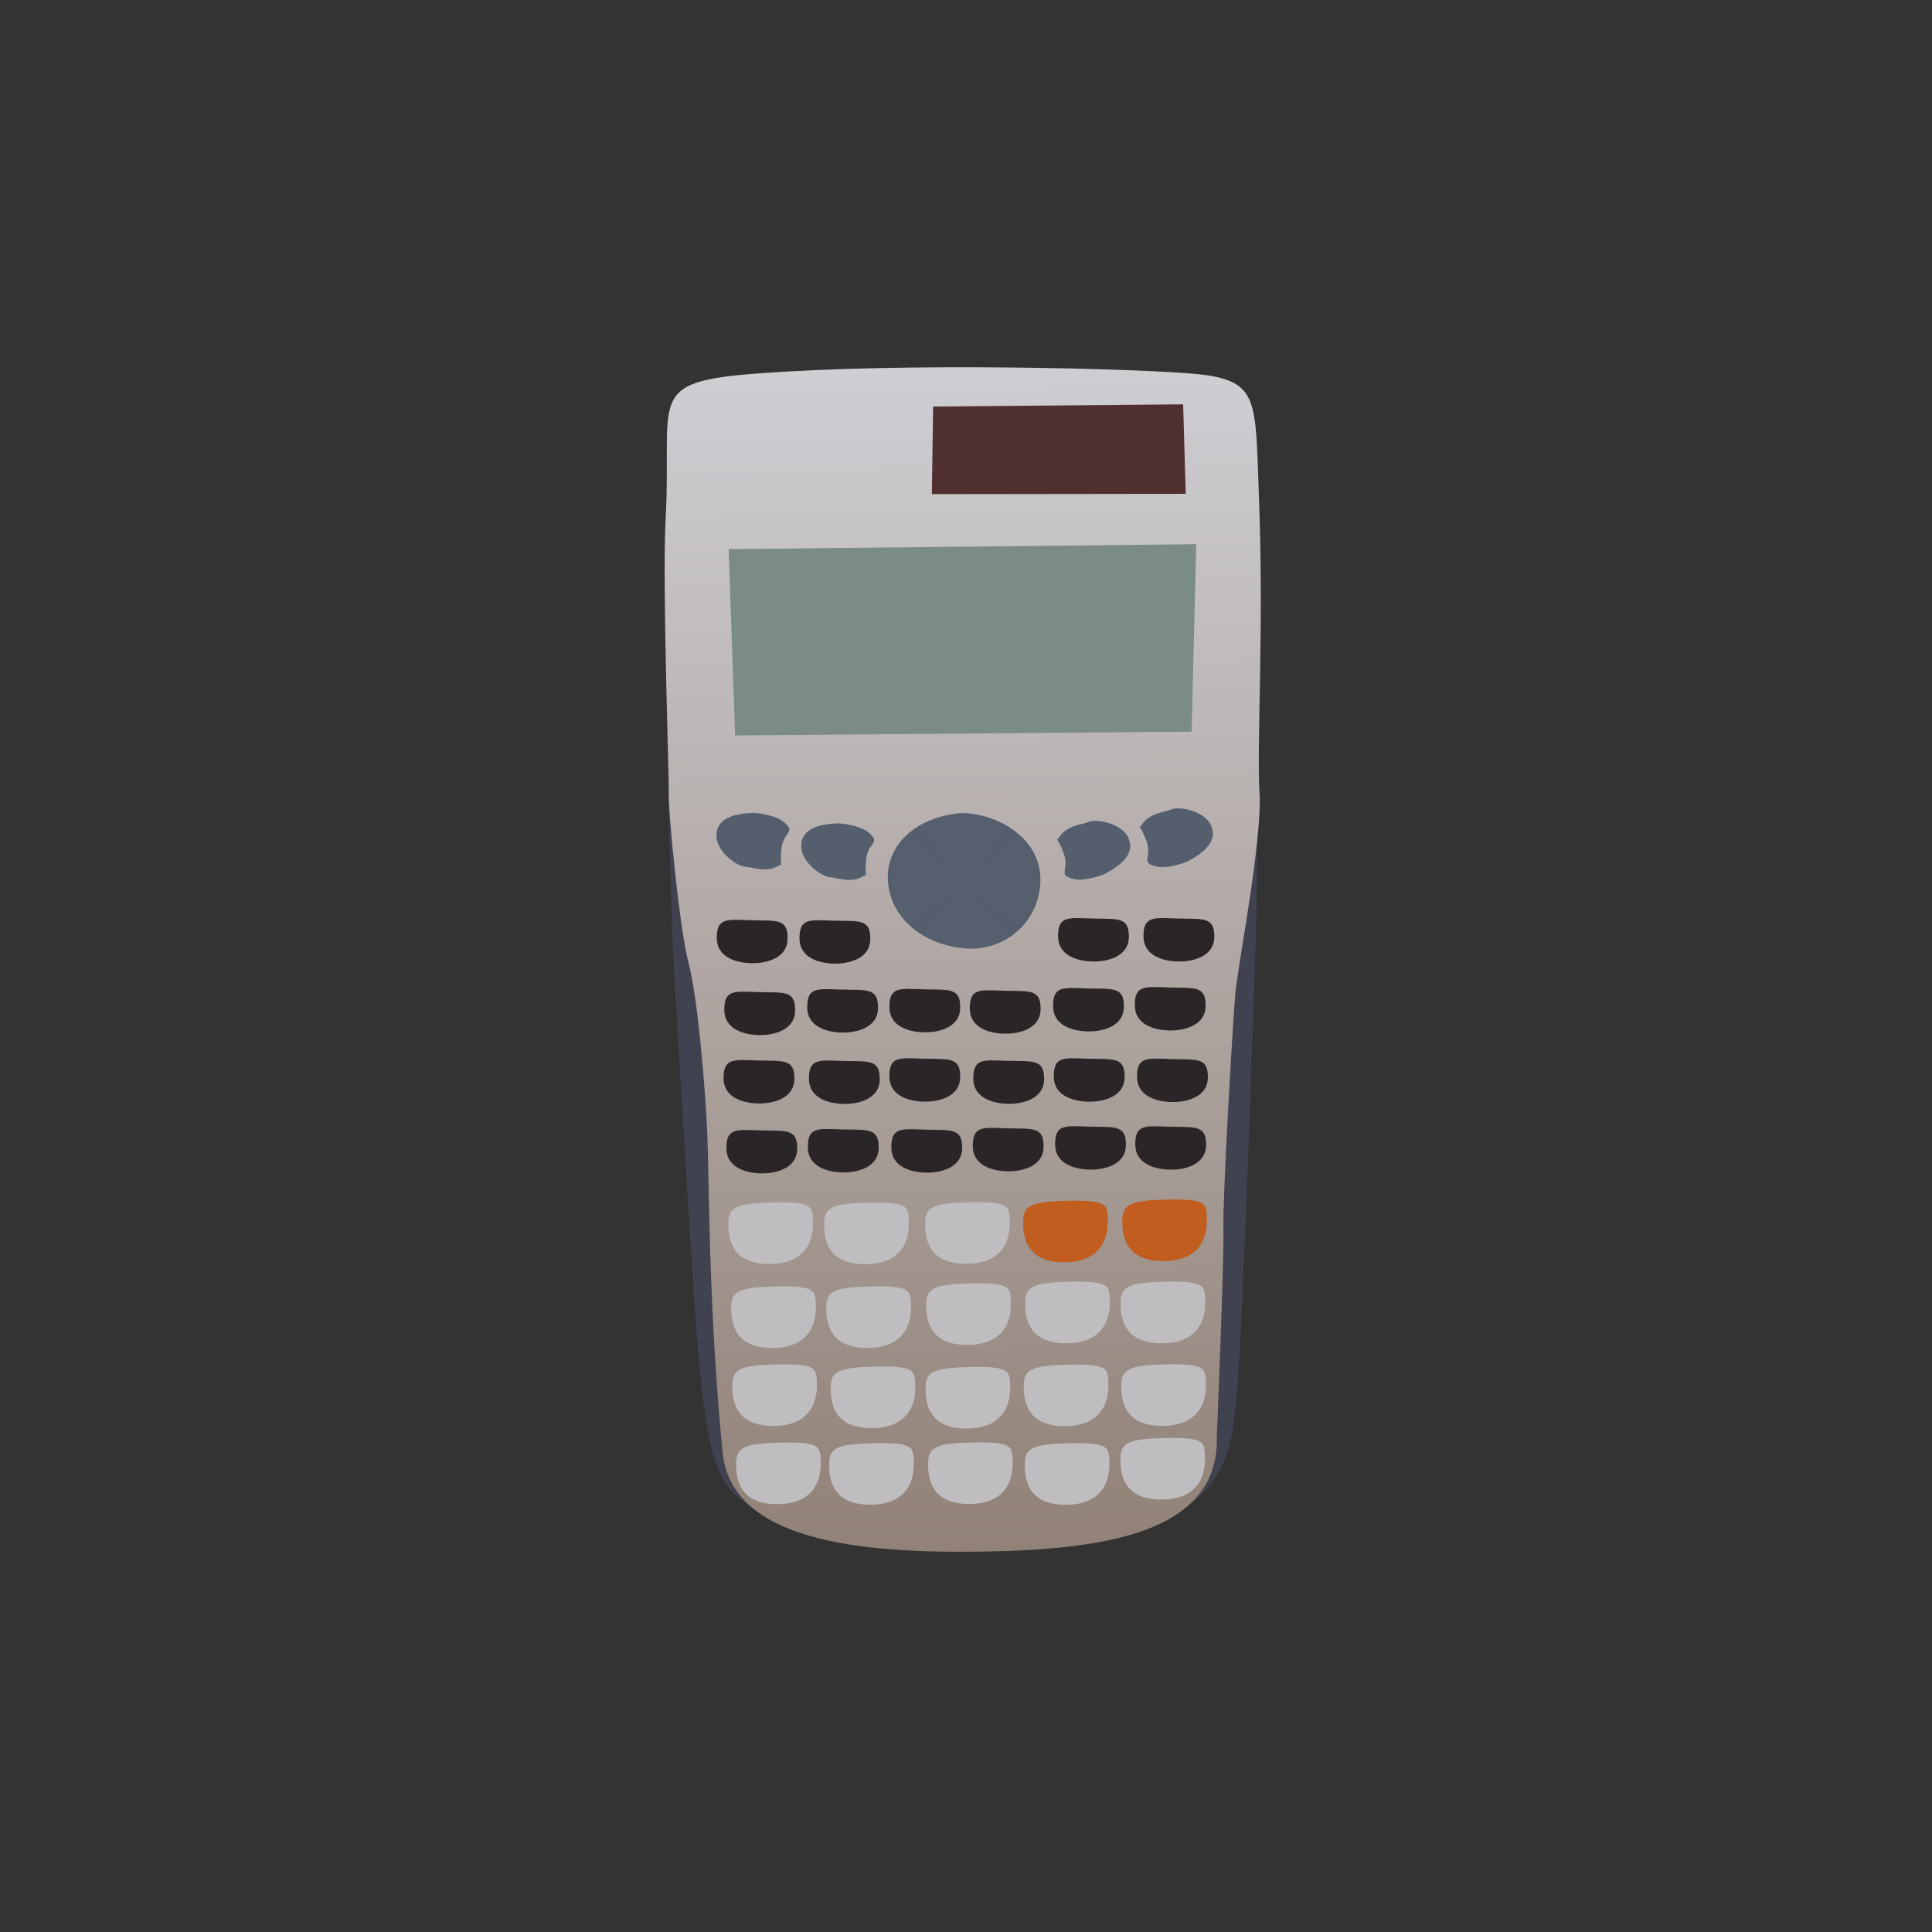 <?xml version="1.0" encoding="UTF-8" standalone="no"?>
<!-- Created with Inkscape (http://www.inkscape.org/) -->

<svg
   version="1.1"
   id="svg2"
   width="288"
   height="288"
   viewBox="0 0 288 288"
   sodipodi:docname="splash.svg"
   inkscape:version="1.2.2 (b0a8486541, 2022-12-01)"
   xmlns:inkscape="http://www.inkscape.org/namespaces/inkscape"
   xmlns:sodipodi="http://sodipodi.sourceforge.net/DTD/sodipodi-0.dtd"
   xmlns:xlink="http://www.w3.org/1999/xlink"
   xmlns="http://www.w3.org/2000/svg"
   xmlns:svg="http://www.w3.org/2000/svg">
  <rect x="0" y="0" width="288" height="288" fill="#333333" stroke="none"/>
  <sodipodi:namedview
     id="namedview68"
     pagecolor="#505050"
     bordercolor="#ffffff"
     borderopacity="1"
     inkscape:showpageshadow="0"
     inkscape:pageopacity="0"
     inkscape:pagecheckerboard="1"
     inkscape:deskcolor="#505050"
     showgrid="false"
     inkscape:zoom="2.1851852"
     inkscape:cx="-15.559322"
     inkscape:cy="191.74576"
     inkscape:window-width="1920"
     inkscape:window-height="1108"
     inkscape:window-x="0"
     inkscape:window-y="0"
     inkscape:window-maximized="1"
     inkscape:current-layer="svg2" />
  <defs
     id="defs6">
    <rect
       x="220.434"
       y="139.683"
       width="867.997"
       height="522.096"
       id="rect438" />
    <rect
       x="335.279"
       y="809.352"
       width="1830.529"
       height="680.596"
       id="rect392" />
    <rect
       x="328.042"
       y="1506.098"
       width="1836.794"
       height="720.092"
       id="rect386" />
    <linearGradient
       id="linearGradient36525">
      <stop
         style="stop-color:#918176;stop-opacity:1;"
         offset="0"
         id="stop36521" />
      <stop
         style="stop-color:#cfced3;stop-opacity:1;"
         offset="1"
         id="stop36523" />
    </linearGradient>
    <linearGradient
       xlink:href="#linearGradient36525"
       id="linearGradient36527"
       x1="1265.623"
       y1="4934.722"
       x2="1198.66"
       y2="2.468"
       gradientUnits="userSpaceOnUse" />
    <rect
       x="335.279"
       y="809.352"
       width="1830.529"
       height="680.596"
       id="rect392-3" />
  </defs>
  <g
     id="layer1"
     style="display:inline;opacity:1"
     transform="matrix(0.036,0,0,0.036,98.734,54.427)">
    <path
       style="display:inline;fill:#41424f;fill-opacity:1;stroke-width:2.351;stroke-dasharray:7.053, 7.053"
       d="M 137.508,3952.214 C 122.721,3755.687 48.976,2537.204 43.463,2413.072 37.949,2288.939 19.385,1658.251 27.541,1628.605 c 8.156,-29.647 2437.638,-28.414 2437.638,-28.414 0,0 -3.398,530.831 -4.31,638.123 -0.912,107.293 -45.605,1347.304 -51.344,1449.346 -9.107,161.898 -19.796,602.565 -56.673,766.136 -34.433,152.733 -117.326,232.45 -220.421,302.437 -103.095,69.987 -1556.245,110.933 -1676.12,29.875 -210.563,-142.379 -264.198,-108.226 -318.801,-833.894 z"
       id="path1053" />
    <path
       style="display:inline;fill:url(#linearGradient36527);fill-opacity:1;stroke-width:2.351;stroke-dasharray:7.053, 7.053;stroke-dashoffset:0"
       d="m 2295.838,4440.274 c 8.694,397.945 -471.677,465.411 -976.571,472.809 C 814.373,4920.482 284.956,4867.814 249.356,4500.984 189.82,3887.499 194.462,3370.708 186.197,3182.046 177.931,2993.385 146.437,2616.664 108.591,2475.665 70.745,2334.666 24.52,1845.236 26.572,1778.74 28.625,1712.244 -0.95,907.92 13.613,637.081 42.885,92.666 -95.81,61.955 526.547,26.044 1148.904,-9.867 2105.749,17.936 2256.517,42.048 c 215.372,34.445 199.227,115.827 214.597,525.243 19.845,528.612 -10.426,1011.267 1.684,1203.196 12.11,191.929 -88.526,710.679 -99.46,824.442 -10.935,113.763 -53.692,857.037 -50.249,986.594 3.442,129.557 -27.25,858.75 -27.25,858.75 z"
       id="path393" />
    <path
       style="opacity:1;fill:#7b8c87;fill-opacity:1;stroke-width:2.351;stroke-dasharray:7.053, 7.053"
       d="M 274.57,761.943 2210.923,741.592 2191.486,1517.894 301.403,1533.299 Z"
       id="path7438" />
    <path
       style="opacity:1;fill:#4f2f2f;fill-opacity:1;stroke-width:2.351;stroke-dasharray:7.053, 7.053"
       d="m 1121.25,171.579 1035.317,-9.174 10.662,370.579 -1051.138,1.32 z"
       id="path7440" />
    <path
       style="opacity:1;fill:#555e6d;fill-opacity:1;stroke-width:2.351;stroke-dasharray:7.053, 7.053"
       d="m 1241.587,1854.619 c 147.108,2.553 323.941,103.44 323.941,275.087 0,171.647 -144.518,300.367 -313.567,285.391 C 1082.913,2400.121 947.473,2294.042 934.465,2141.193 921.456,1988.344 1050.777,1868.803 1241.587,1854.619 Z"
       id="path7598" />
    <path
       style="opacity:1;fill:#555e6d;fill-opacity:1;stroke-width:2.351;stroke-dasharray:7.053, 7.053"
       d="m 382.351,1854.202 c -90.623,1.19 -158.405,25.369 -158.405,93.84 0,68.472 87.221,128.1 119.411,129.165 32.191,1.065 85.363,27.418 138.904,-4.913 21.066,-12.721 3.053,17.555 10.507,-67.016 6.727,-76.324 65.638,-67.783 8.247,-114.915 -36.699,-30.139 -118.664,-36.162 -118.664,-36.162 z"
       id="path7600" />
    <path
       style="display:inline;opacity:1;fill:#555e6d;fill-opacity:1;stroke-width:2.351;stroke-dasharray:7.053, 7.053"
       d="m 1826.771,2109.225 c 81.162,-40.332 131.779,-91.488 102.115,-153.201 -29.663,-61.713 -134.106,-77.67 -163.581,-64.684 -29.475,12.985 -88.815,12.269 -123.064,64.603 -13.476,20.591 -10.357,-14.499 19.562,64.952 27.002,71.704 -29.794,89.527 42.35,107.145 46.133,11.266 122.617,-18.815 122.617,-18.815 z"
       id="path7600-5" />
    <path
       style="display:inline;opacity:1;fill:#555e6d;fill-opacity:1;stroke-width:2.351;stroke-dasharray:7.053, 7.053"
       d="m 2169.034,2057.661 c 81.162,-40.332 131.779,-91.488 102.115,-153.201 -29.663,-61.713 -134.106,-77.67 -163.581,-64.684 -29.475,12.985 -88.815,12.269 -123.064,64.603 -13.476,20.591 -10.357,-14.499 19.562,64.952 27.002,71.704 -29.794,89.527 42.35,107.145 46.133,11.266 122.617,-18.815 122.617,-18.815 z"
       id="path7600-5-2" />
    <path
       style="display:inline;opacity:1;fill:#555e6d;fill-opacity:1;stroke-width:2.351;stroke-dasharray:7.053, 7.053"
       d="m 733.49,1897.649 c -90.623,1.19 -158.405,25.369 -158.405,93.84 0,68.472 87.221,128.1 119.411,129.165 32.191,1.065 85.363,27.418 138.904,-4.913 21.066,-12.721 3.053,17.555 10.507,-67.016 6.727,-76.324 65.638,-67.783 8.247,-114.915 -36.699,-30.139 -118.664,-36.162 -118.664,-36.162 z"
       id="path7600-6" />
    <path
       style="opacity:1;fill:#2a2627;fill-opacity:1;stroke-width:2.351;stroke-dasharray:7.053, 7.053"
       d="m 710.771,2300.374 c 104.73,2.752 151.401,-8.145 150.34,76.529 -1.061,84.673 -94.921,101.783 -145.209,101.522 -69.431,-0.361 -146.64,-25.752 -147.937,-102.01 -1.518,-89.26 43.379,-78.653 142.806,-76.041 z"
       id="path7702" />
    <path
       style="display:inline;opacity:1;fill:#2a2627;fill-opacity:1;stroke-width:2.351;stroke-dasharray:7.053, 7.053"
       d="m 368.27,2298.676 c 104.73,2.752 151.401,-8.145 150.34,76.529 -1.061,84.673 -94.921,101.783 -145.209,101.522 -69.431,-0.361 -146.64,-25.752 -147.937,-102.01 -1.518,-89.26 43.379,-78.653 142.806,-76.041 z"
       id="path7702-9" />
    <path
       style="display:inline;opacity:1;fill:#2a2627;fill-opacity:1;stroke-width:2.351;stroke-dasharray:7.053, 7.053"
       d="m 1781.445,2291.557 c 104.73,2.752 151.401,-8.145 150.34,76.529 -1.061,84.673 -94.921,101.783 -145.209,101.522 -69.431,-0.361 -146.639,-25.752 -147.937,-102.01 -1.518,-89.26 43.379,-78.653 142.806,-76.041 z"
       id="path7702-1" />
    <path
       style="display:inline;opacity:1;fill:#2a2627;fill-opacity:1;stroke-width:2.351;stroke-dasharray:7.053, 7.053"
       d="m 2135.206,2291.537 c 104.73,2.752 151.401,-8.145 150.34,76.529 -1.061,84.673 -94.921,101.783 -145.209,101.522 -69.431,-0.361 -146.639,-25.752 -147.937,-102.01 -1.518,-89.26 43.379,-78.653 142.806,-76.041 z"
       id="path7702-2" />
    <path
       style="display:inline;opacity:1;fill:#2a2627;fill-opacity:1;stroke-width:2.351;stroke-dasharray:7.053, 7.053"
       d="m 399.505,2596.204 c 104.73,2.752 151.401,-8.145 150.34,76.529 -1.061,84.673 -94.921,101.783 -145.209,101.522 -69.431,-0.361 -146.64,-25.752 -147.937,-102.01 -1.518,-89.26 43.379,-78.653 142.806,-76.041 z"
       id="path7702-7" />
    <path
       style="display:inline;opacity:1;fill:#2a2627;fill-opacity:1;stroke-width:2.351;stroke-dasharray:7.053, 7.053"
       d="m 742.807,2585.784 c 104.73,2.752 151.401,-8.145 150.34,76.529 -1.061,84.673 -94.921,101.783 -145.209,101.522 -69.431,-0.361 -146.64,-25.752 -147.937,-102.01 -1.518,-89.26 43.379,-78.653 142.806,-76.041 z"
       id="path7702-0" />
    <path
       style="display:inline;opacity:1;fill:#2a2627;fill-opacity:1;stroke-width:2.351;stroke-dasharray:7.053, 7.053"
       d="m 1083.121,2584.731 c 104.73,2.752 151.401,-8.145 150.34,76.529 -1.061,84.673 -94.921,101.783 -145.209,101.522 -69.431,-0.361 -146.64,-25.752 -147.937,-102.01 -1.518,-89.26 43.379,-78.653 142.806,-76.041 z"
       id="path7702-93" />
    <path
       style="display:inline;opacity:1;fill:#2a2627;fill-opacity:1;stroke-width:2.351;stroke-dasharray:7.053, 7.053"
       d="m 1415.938,2590.458 c 104.73,2.752 151.401,-8.145 150.34,76.529 -1.061,84.673 -94.921,101.783 -145.209,101.522 -69.431,-0.361 -146.64,-25.752 -147.937,-102.01 -1.518,-89.26 43.379,-78.653 142.806,-76.041 z"
       id="path7702-6" />
    <path
       style="display:inline;opacity:1;fill:#2a2627;fill-opacity:1;stroke-width:2.351;stroke-dasharray:7.053, 7.053"
       d="m 1760.879,2580.986 c 104.73,2.752 151.401,-8.145 150.34,76.529 -1.061,84.673 -94.921,101.783 -145.209,101.522 -69.431,-0.361 -146.639,-25.752 -147.937,-102.01 -1.518,-89.26 43.379,-78.653 142.806,-76.041 z"
       id="path7702-06" />
    <path
       style="display:inline;opacity:1;fill:#2a2627;fill-opacity:1;stroke-width:2.351;stroke-dasharray:7.053, 7.053"
       d="m 2099.265,2577.108 c 104.73,2.752 151.401,-8.145 150.34,76.529 -1.061,84.673 -94.921,101.783 -145.209,101.522 -69.431,-0.361 -146.639,-25.752 -147.937,-102.01 -1.518,-89.26 43.379,-78.653 142.806,-76.041 z"
       id="path7702-26" />
    <path
       style="display:inline;opacity:1;fill:#2a2627;fill-opacity:1;stroke-width:2.351;stroke-dasharray:7.053, 7.053"
       d="m 396.38,2879.403 c 104.73,2.752 151.401,-8.145 150.34,76.529 -1.061,84.673 -94.921,101.783 -145.209,101.522 -69.431,-0.361 -146.64,-25.752 -147.937,-102.01 -1.518,-89.26 43.379,-78.653 142.806,-76.041 z"
       id="path7702-18" />
    <path
       style="display:inline;opacity:1;fill:#2a2627;fill-opacity:1;stroke-width:2.351;stroke-dasharray:7.053, 7.053"
       d="m 749.891,2881.284 c 104.73,2.752 151.401,-8.145 150.34,76.529 -1.061,84.673 -94.921,101.783 -145.209,101.522 -69.431,-0.361 -146.64,-25.752 -147.937,-102.01 -1.518,-89.26 43.379,-78.653 142.806,-76.041 z"
       id="path7702-79" />
    <path
       style="display:inline;opacity:1;fill:#2a2627;fill-opacity:1;stroke-width:2.351;stroke-dasharray:7.053, 7.053"
       d="m 1083.03,2871.961 c 104.73,2.752 151.401,-8.145 150.34,76.529 -1.061,84.673 -94.921,101.783 -145.209,101.522 -69.431,-0.361 -146.64,-25.752 -147.937,-102.01 -1.518,-89.26 43.379,-78.653 142.806,-76.041 z"
       id="path7702-20" />
    <path
       style="display:inline;opacity:1;fill:#2a2627;fill-opacity:1;stroke-width:2.351;stroke-dasharray:7.053, 7.053"
       d="m 1430.49,2880.761 c 104.73,2.752 151.401,-8.145 150.34,76.529 -1.061,84.673 -94.921,101.783 -145.209,101.522 -69.431,-0.361 -146.639,-25.752 -147.937,-102.01 -1.518,-89.26 43.379,-78.653 142.806,-76.041 z"
       id="path7702-23" />
    <path
       style="display:inline;opacity:1;fill:#2a2627;fill-opacity:1;stroke-width:2.351;stroke-dasharray:7.053, 7.053"
       d="m 1763.831,2872.083 c 104.73,2.752 151.401,-8.145 150.34,76.529 -1.061,84.673 -94.921,101.783 -145.209,101.522 -69.431,-0.361 -146.639,-25.752 -147.937,-102.01 -1.518,-89.26 43.379,-78.653 142.806,-76.041 z"
       id="path7702-75" />
    <path
       style="display:inline;opacity:1;fill:#2a2627;fill-opacity:1;stroke-width:2.351;stroke-dasharray:7.053, 7.053"
       d="m 2108.555,2873.546 c 104.73,2.752 151.401,-8.145 150.34,76.529 -1.061,84.673 -94.921,101.783 -145.209,101.522 -69.431,-0.361 -146.639,-25.752 -147.937,-102.01 -1.518,-89.26 43.379,-78.653 142.806,-76.041 z"
       id="path7702-92" />
    <path
       style="display:inline;opacity:1;fill:#2a2627;fill-opacity:1;stroke-width:2.351;stroke-dasharray:7.053, 7.053"
       d="m 2101.184,3153.572 c 104.73,2.752 151.401,-8.145 150.34,76.529 -1.061,84.673 -94.921,101.783 -145.209,101.522 -69.431,-0.361 -146.639,-25.752 -147.937,-102.01 -1.518,-89.26 43.379,-78.653 142.806,-76.041 z"
       id="path7702-28" />
    <path
       style="display:inline;opacity:1;fill:#2a2627;fill-opacity:1;stroke-width:2.351;stroke-dasharray:7.053, 7.053"
       d="m 1769.239,3153.334 c 104.73,2.752 151.401,-8.145 150.34,76.529 -1.061,84.673 -94.921,101.783 -145.209,101.522 -69.431,-0.361 -146.639,-25.752 -147.937,-102.01 -1.518,-89.26 43.379,-78.653 142.806,-76.041 z"
       id="path7702-97" />
    <path
       style="display:inline;opacity:1;fill:#2a2627;fill-opacity:1;stroke-width:2.351;stroke-dasharray:7.053, 7.053"
       d="m 1428.366,3160.224 c 104.73,2.752 151.401,-8.145 150.34,76.529 -1.061,84.673 -94.921,101.783 -145.209,101.522 -69.431,-0.361 -146.639,-25.752 -147.937,-102.01 -1.518,-89.26 43.379,-78.653 142.806,-76.041 z"
       id="path7702-3" />
    <path
       style="display:inline;opacity:1;fill:#2a2627;fill-opacity:1;stroke-width:2.351;stroke-dasharray:7.053, 7.053"
       d="m 1091.089,3165.884 c 104.73,2.752 151.401,-8.145 150.34,76.529 -1.061,84.673 -94.921,101.783 -145.209,101.522 -69.431,-0.361 -146.64,-25.752 -147.937,-102.01 -1.518,-89.26 43.379,-78.653 142.806,-76.041 z"
       id="path7702-61" />
    <path
       style="display:inline;opacity:1;fill:#2a2627;fill-opacity:1;stroke-width:2.351;stroke-dasharray:7.053, 7.053"
       d="m 745.412,3164.868 c 104.73,2.752 151.401,-8.145 150.34,76.529 -1.061,84.673 -94.921,101.783 -145.209,101.522 -69.431,-0.361 -146.64,-25.752 -147.937,-102.01 -1.518,-89.26 43.379,-78.653 142.806,-76.041 z"
       id="path7702-29" />
    <path
       style="display:inline;opacity:1;fill:#2a2627;fill-opacity:1;stroke-width:2.351;stroke-dasharray:7.053, 7.053"
       d="m 408.118,3168.887 c 104.73,2.752 151.401,-8.145 150.34,76.529 -1.061,84.673 -94.921,101.783 -145.209,101.522 -69.431,-0.361 -146.64,-25.752 -147.937,-102.01 -1.518,-89.26 43.379,-78.653 142.806,-76.041 z"
       id="path7702-31" />
    <path
       style="opacity:1;fill:#bfbdbf;fill-opacity:1;stroke-width:2.351;stroke-dasharray:7.053, 7.053"
       d="m 434.708,3468.064 c 172.625,-5.807 184.185,12.077 187.929,56.003 12.161,142.667 -68.87,195.188 -169.089,197.983 -138.011,3.85 -178.216,-68.627 -180.281,-156.058 -1.671,-70.759 16.234,-93.044 161.441,-97.928 z"
       id="path8041" />
    <path
       style="display:inline;opacity:1;fill:#bfbdbf;fill-opacity:1;stroke-width:2.351;stroke-dasharray:7.053, 7.053"
       d="m 831.415,3468.947 c 172.625,-5.807 184.185,12.077 187.929,56.003 12.161,142.667 -68.87,195.188 -169.089,197.983 -138.011,3.85 -178.216,-68.627 -180.281,-156.058 -1.671,-70.759 16.234,-93.044 161.441,-97.928 z"
       id="path8041-9" />
    <path
       style="display:inline;opacity:1;fill:#bfbdbf;fill-opacity:1;stroke-width:2.351;stroke-dasharray:7.053, 7.053"
       d="m 1249.5,3467.154 c 172.625,-5.807 184.185,12.077 187.929,56.003 12.161,142.667 -68.87,195.188 -169.089,197.983 -138.011,3.85 -178.216,-68.627 -180.281,-156.058 -1.671,-70.759 16.234,-93.044 161.441,-97.928 z"
       id="path8041-4" />
    <path
       style="display:inline;opacity:1;fill:#c15d1f;fill-opacity:1;stroke-width:2.351;stroke-dasharray:7.053, 7.053"
       d="m 1655.512,3460.833 c 172.625,-5.807 184.185,12.077 187.929,56.003 12.161,142.667 -68.87,195.188 -169.089,197.983 -138.011,3.85 -178.216,-68.627 -180.281,-156.058 -1.671,-70.759 16.234,-93.044 161.441,-97.928 z"
       id="path8041-7" />
    <path
       style="display:inline;opacity:1;fill:#c15d1f;fill-opacity:1;stroke-width:2.351;stroke-dasharray:7.053, 7.053"
       d="m 2065.935,3455.886 c 172.625,-5.807 184.185,12.077 187.929,56.003 12.161,142.667 -68.87,195.188 -169.089,197.983 -138.011,3.85 -178.216,-68.627 -180.281,-156.058 -1.671,-70.759 16.234,-93.044 161.441,-97.928 z"
       id="path8041-8" />
    <path
       style="display:inline;opacity:1;fill:#bfbdbf;fill-opacity:1;stroke-width:2.351;stroke-dasharray:7.053, 7.053"
       d="m 2059.122,3796.26 c 172.625,-5.807 184.185,12.077 187.929,56.003 12.161,142.667 -68.87,195.188 -169.089,197.983 -138.011,3.85 -178.216,-68.627 -180.281,-156.058 -1.671,-70.759 16.234,-93.044 161.441,-97.928 z"
       id="path8041-45" />
    <path
       style="display:inline;opacity:1;fill:#bfbdbf;fill-opacity:1;stroke-width:2.351;stroke-dasharray:7.053, 7.053"
       d="m 1663.918,3796.257 c 172.625,-5.807 184.185,12.077 187.929,56.003 12.161,142.667 -68.87,195.188 -169.089,197.983 -138.011,3.85 -178.216,-68.627 -180.281,-156.058 -1.671,-70.759 16.234,-93.044 161.441,-97.928 z"
       id="path8041-0" />
    <path
       style="display:inline;opacity:1;fill:#bfbdbf;fill-opacity:1;stroke-width:2.351;stroke-dasharray:7.053, 7.053"
       d="m 1254.098,3803.169 c 172.625,-5.807 184.185,12.077 187.929,56.003 12.161,142.667 -68.87,195.188 -169.089,197.983 -138.011,3.85 -178.216,-68.627 -180.281,-156.058 -1.671,-70.759 16.234,-93.044 161.441,-97.928 z"
       id="path8041-3" />
    <path
       style="display:inline;opacity:1;fill:#bfbdbf;fill-opacity:1;stroke-width:2.351;stroke-dasharray:7.053, 7.053"
       d="m 840.468,3815.641 c 172.625,-5.807 184.185,12.077 187.929,56.003 12.161,142.667 -68.87,195.188 -169.089,197.983 -138.011,3.85 -178.216,-68.627 -180.281,-156.058 -1.671,-70.759 16.234,-93.044 161.441,-97.928 z"
       id="path8041-6" />
    <path
       style="display:inline;opacity:1;fill:#bfbdbf;fill-opacity:1;stroke-width:2.351;stroke-dasharray:7.053, 7.053"
       d="m 446.562,3815.707 c 172.625,-5.807 184.185,12.077 187.929,56.003 12.161,142.667 -68.87,195.188 -169.089,197.983 -138.011,3.85 -178.216,-68.627 -180.281,-156.058 -1.671,-70.759 16.234,-93.044 161.441,-97.928 z"
       id="path8041-1" />
    <path
       style="display:inline;opacity:1;fill:#bfbdbf;fill-opacity:1;stroke-width:2.351;stroke-dasharray:7.053, 7.053"
       d="m 451.106,4138.639 c 172.625,-5.807 184.185,12.077 187.929,56.003 12.161,142.667 -68.87,195.188 -169.089,197.983 -138.011,3.85 -178.216,-68.627 -180.281,-156.058 -1.671,-70.759 16.234,-93.044 161.441,-97.928 z"
       id="path8041-06" />
    <path
       style="display:inline;opacity:1;fill:#bfbdbf;fill-opacity:1;stroke-width:2.351;stroke-dasharray:7.053, 7.053"
       d="m 858.413,4147.58 c 172.625,-5.807 184.185,12.077 187.929,56.003 12.161,142.667 -68.87,195.188 -169.089,197.983 -138.011,3.85 -178.216,-68.627 -180.281,-156.058 -1.671,-70.759 16.234,-93.044 161.441,-97.928 z"
       id="path8041-32" />
    <path
       style="display:inline;opacity:1;fill:#bfbdbf;fill-opacity:1;stroke-width:2.351;stroke-dasharray:7.053, 7.053"
       d="m 1251.362,4149.346 c 172.625,-5.807 184.185,12.077 187.929,56.003 12.161,142.667 -68.87,195.188 -169.089,197.983 -138.011,3.85 -178.216,-68.627 -180.281,-156.058 -1.671,-70.759 16.234,-93.044 161.441,-97.928 z"
       id="path8041-061" />
    <path
       style="display:inline;opacity:1;fill:#bfbdbf;fill-opacity:1;stroke-width:2.351;stroke-dasharray:7.053, 7.053"
       d="m 1658.021,4139.571 c 172.625,-5.807 184.185,12.077 187.929,56.003 12.161,142.667 -68.87,195.188 -169.089,197.983 -138.011,3.85 -178.216,-68.627 -180.281,-156.058 -1.671,-70.759 16.234,-93.044 161.441,-97.928 z"
       id="path8041-5" />
    <path
       style="display:inline;opacity:1;fill:#bfbdbf;fill-opacity:1;stroke-width:2.351;stroke-dasharray:7.053, 7.053"
       d="m 2061.777,4138.399 c 172.625,-5.807 184.185,12.077 187.929,56.003 12.161,142.667 -68.87,195.188 -169.089,197.983 -138.011,3.85 -178.216,-68.627 -180.281,-156.058 -1.671,-70.759 16.234,-93.044 161.441,-97.928 z"
       id="path8041-54" />
    <path
       style="display:inline;opacity:1;fill:#bfbdbf;fill-opacity:1;stroke-width:2.351;stroke-dasharray:7.053, 7.053"
       d="m 2058.095,4443.389 c 172.625,-5.807 184.185,12.077 187.929,56.003 12.161,142.667 -68.87,195.188 -169.089,197.983 -138.011,3.85 -178.216,-68.627 -180.281,-156.058 -1.671,-70.759 16.234,-93.044 161.441,-97.928 z"
       id="path8041-76" />
    <path
       style="display:inline;opacity:1;fill:#bfbdbf;fill-opacity:1;stroke-width:2.351;stroke-dasharray:7.053, 7.053"
       d="m 1662.236,4465.081 c 172.625,-5.807 184.185,12.077 187.929,56.003 12.161,142.667 -68.87,195.188 -169.089,197.983 -138.011,3.85 -178.216,-68.627 -180.281,-156.058 -1.671,-70.759 16.234,-93.044 161.441,-97.928 z"
       id="path8041-56" />
    <path
       style="display:inline;opacity:1;fill:#bfbdbf;fill-opacity:1;stroke-width:2.351;stroke-dasharray:7.053, 7.053"
       d="m 1261.956,4461.66 c 172.625,-5.807 184.185,12.077 187.929,56.003 12.161,142.667 -68.87,195.188 -169.089,197.983 -138.011,3.85 -178.216,-68.627 -180.281,-156.058 -1.671,-70.759 16.234,-93.044 161.441,-97.928 z"
       id="path8041-93" />
    <path
       style="display:inline;opacity:1;fill:#bfbdbf;fill-opacity:1;stroke-width:2.351;stroke-dasharray:7.053, 7.053"
       d="m 852.291,4464.648 c 172.625,-5.807 184.185,12.077 187.929,56.003 12.161,142.667 -68.87,195.188 -169.089,197.983 -138.011,3.85 -178.216,-68.627 -180.281,-156.058 -1.671,-70.759 16.234,-93.044 161.441,-97.928 z"
       id="path8041-74" />
    <path
       style="display:inline;opacity:1;fill:#bfbdbf;fill-opacity:1;stroke-width:2.351;stroke-dasharray:7.053, 7.053"
       d="m 467.079,4462.337 c 172.625,-5.807 184.185,12.077 187.929,56.003 12.161,142.667 -68.87,195.188 -169.089,197.983 -138.011,3.85 -178.216,-68.627 -180.281,-156.058 -1.671,-70.759 16.234,-93.044 161.441,-97.928 z"
       id="path8041-52" />
    <path
       style="display:inline;opacity:0.98;fill:#ffffff;fill-opacity:0.01;stroke-width:2.351;stroke-dasharray:7.053, 7.053"
       d="m 1245.037,2143.383 -182.731,-231.301 c 0,0 178.986,-132.851 365.989,-10.892 17.771,11.59 -183.258,242.193 -183.258,242.193 z"
       id="path7442" />
    <path
       style="display:inline;opacity:0.98;fill:#ffffff;fill-opacity:0.01;stroke-width:2.351;stroke-dasharray:7.053, 7.053"
       d="m 1242.336,2145.817 194.582,221.424 c 0,0 -171.79,142.034 -364.918,30.026 -18.353,-10.644 170.336,-251.449 170.336,-251.449 z"
       id="path7442-6" />
    <path
       style="display:inline;opacity:0.98;fill:#ffffff;fill-opacity:0.01;stroke-width:2.351;stroke-dasharray:7.053, 7.053"
       d="m 1240.364,2141.209 225.96,-189.296 c 0,0 137.935,175.098 21.395,365.526 -11.075,18.096 -247.355,-176.229 -247.355,-176.229 z"
       id="path7442-7" />
    <path
       style="display:inline;opacity:0.98;fill:#ffffff;fill-opacity:0.01;stroke-width:2.351;stroke-dasharray:7.053, 7.053"
       d="m 1247.314,2141.387 -234.702,178.342 c 0,0 -129.457,-181.457 -3.997,-366.129 11.922,-17.55 238.699,187.787 238.699,187.787 z"
       id="path7442-5" />
  </g>
</svg>
